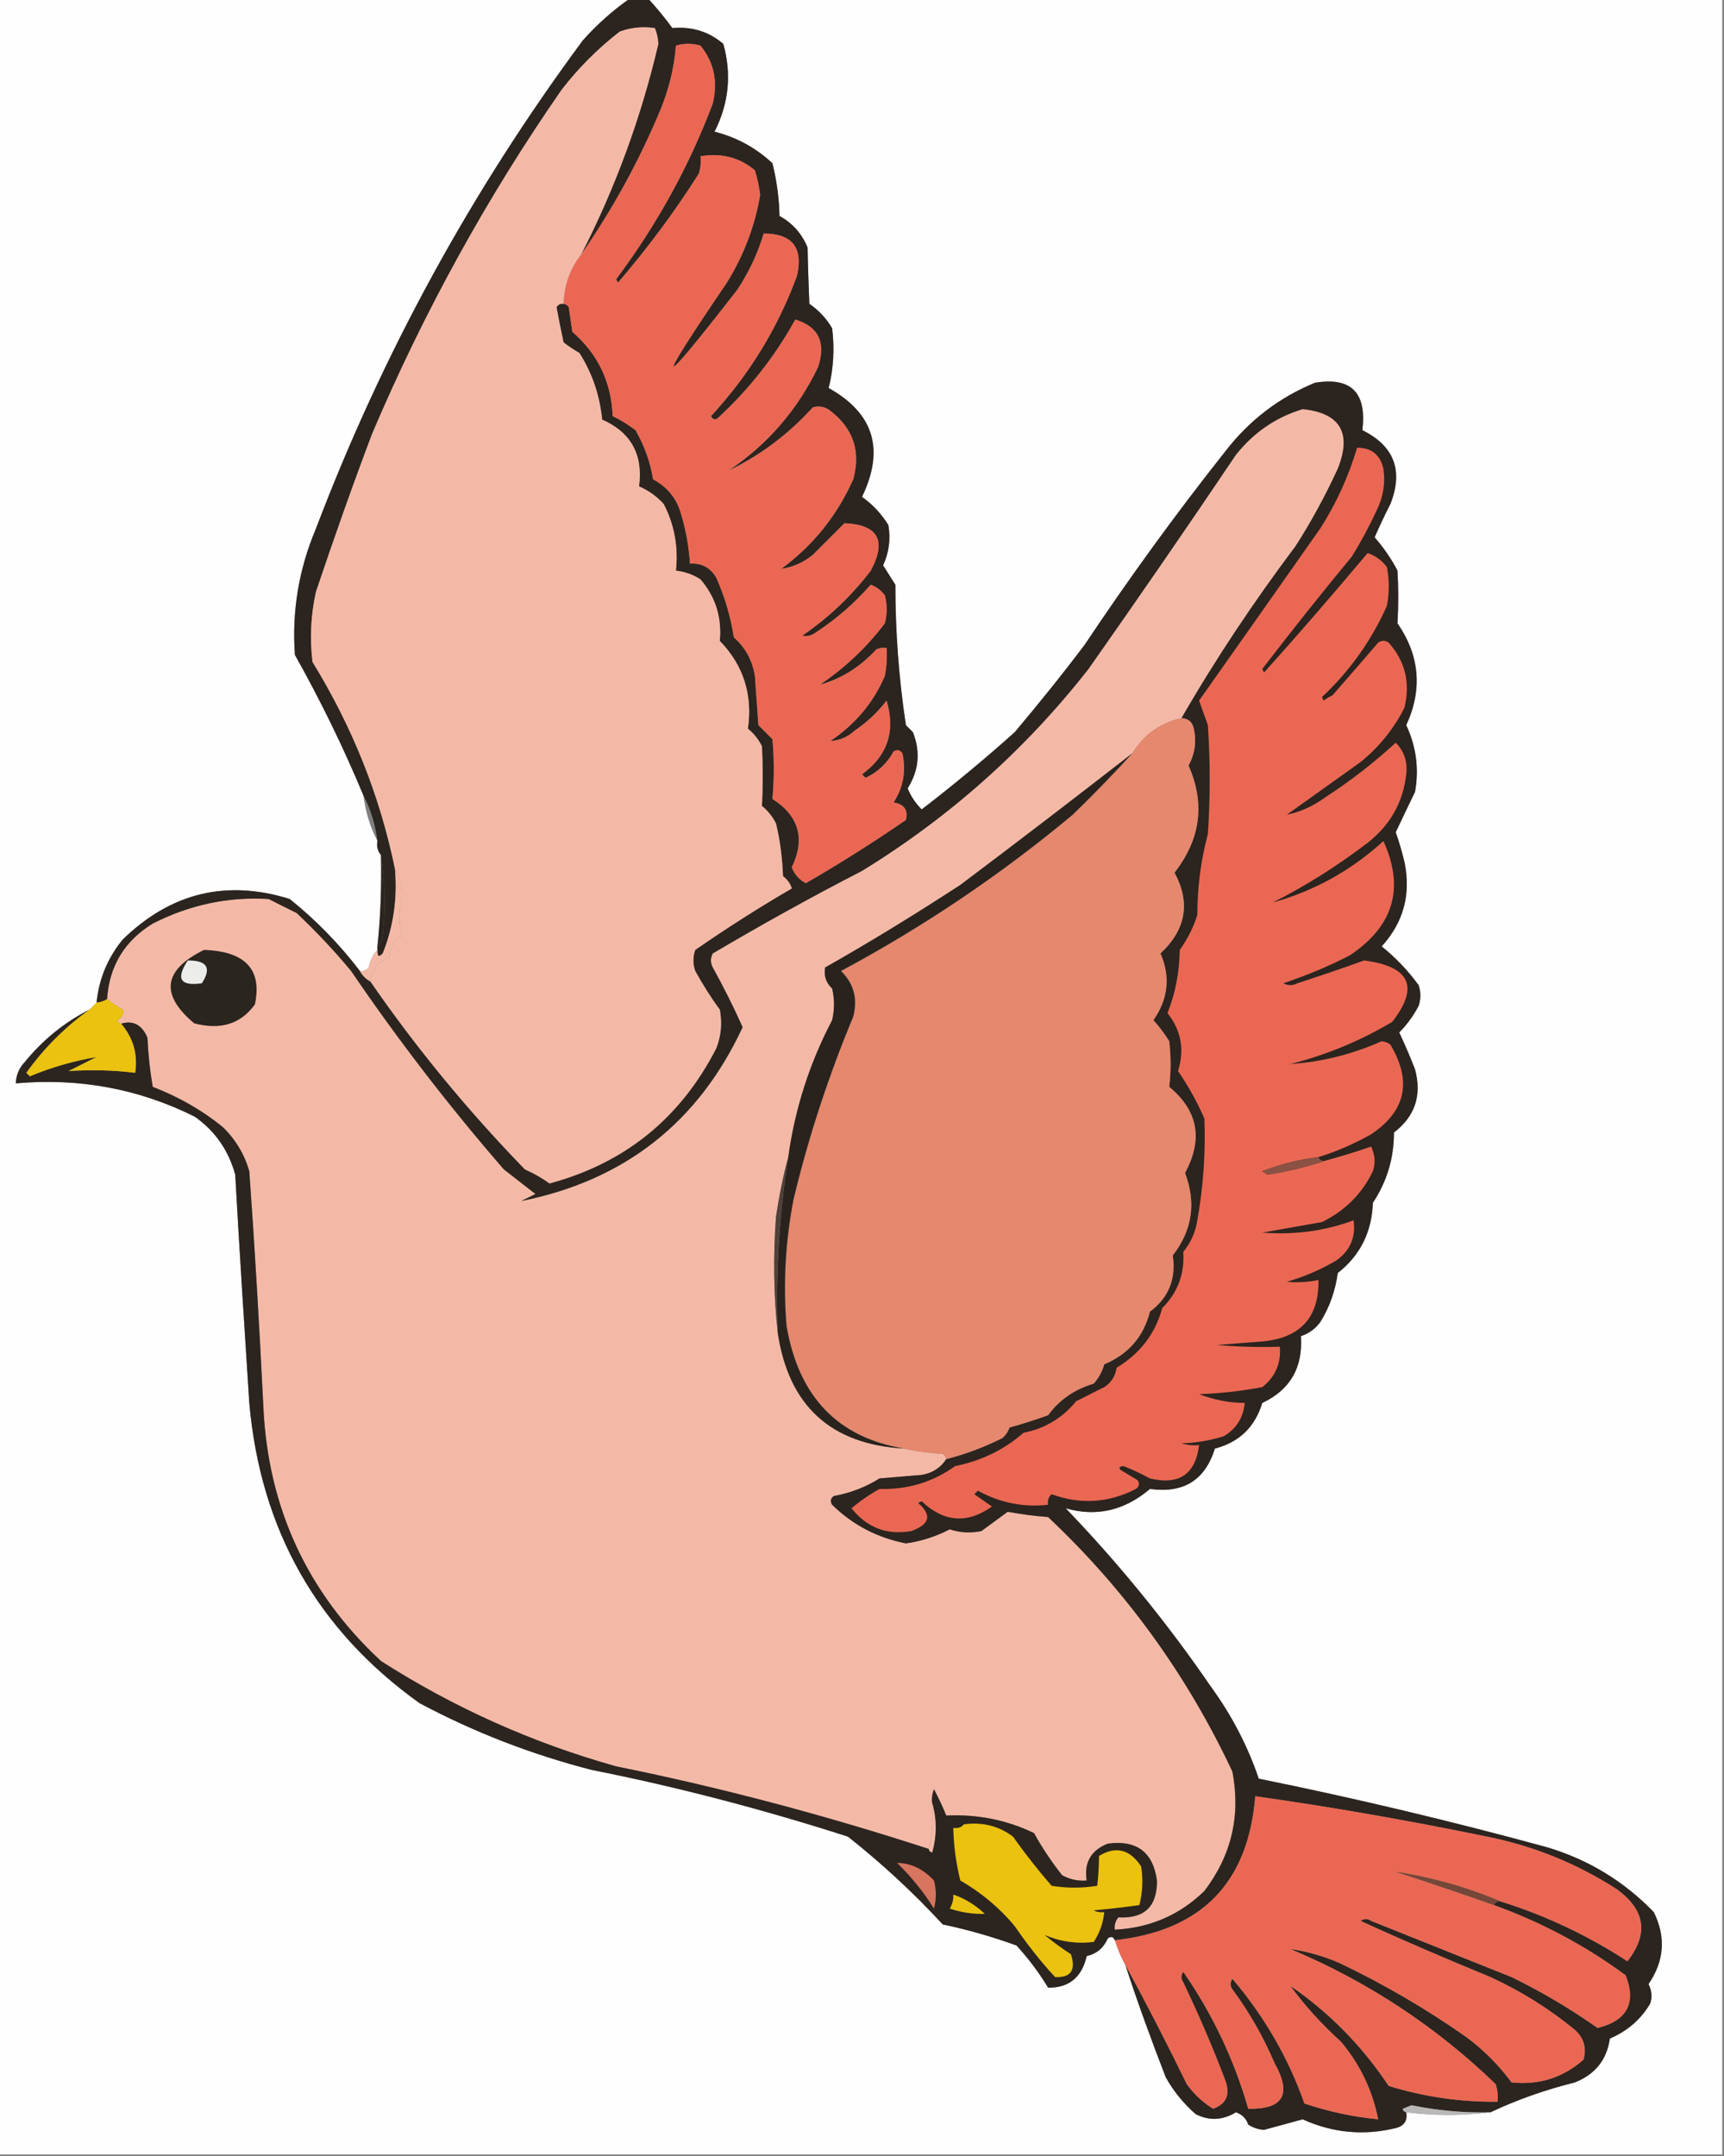 <?xml version="1.0" encoding="utf-8"?>
<!-- Generator: Adobe Illustrator 27.9.0, SVG Export Plug-In . SVG Version: 6.00 Build 0)  -->
<svg version="1.1"
	 id="svg23" xmlns:sodipodi="http://sodipodi.sourceforge.net/DTD/sodipodi-0.dtd" xmlns:svg="http://www.w3.org/2000/svg" xmlns:inkscape="http://www.inkscape.org/namespaces/inkscape" sodipodi:docname="bird.svg"
	 xmlns="http://www.w3.org/2000/svg" xmlns:xlink="http://www.w3.org/1999/xlink" x="0px" y="0px" viewBox="0 0 491 614"
	 style="enable-background:new 0 0 491 614;" xml:space="preserve">
<rect x="0" y="0" width="491" height="614" fill="#808080" stroke="none"/>
<style type="text/css">
	.st0{fill-rule:evenodd;clip-rule:evenodd;fill:#FEFEFE;}
	.st1{fill-rule:evenodd;clip-rule:evenodd;fill:#F4B9A6;}
	.st2{fill-rule:evenodd;clip-rule:evenodd;fill:#2C241F;}
	.st3{fill-rule:evenodd;clip-rule:evenodd;fill:#EA6853;}
	.st4{fill-rule:evenodd;clip-rule:evenodd;fill:#E5886E;}
	.st5{fill-rule:evenodd;clip-rule:evenodd;fill:#2A251F;}
	.st6{fill-rule:evenodd;clip-rule:evenodd;fill:#ECECEB;}
	.st7{fill-rule:evenodd;clip-rule:evenodd;fill:#EAC20F;}
	.st8{fill-rule:evenodd;clip-rule:evenodd;fill:#2A231D;}
	.st9{fill-rule:evenodd;clip-rule:evenodd;fill:#8B5244;}
	.st10{fill-rule:evenodd;clip-rule:evenodd;fill:#4F4139;}
	.st11{fill-rule:evenodd;clip-rule:evenodd;fill:#D7755E;}
	.st12{fill-rule:evenodd;clip-rule:evenodd;fill:#754738;}
	.st13{fill-rule:evenodd;clip-rule:evenodd;fill:#B8B8B6;}
</style>
<sodipodi:namedview  bordercolor="#999999" borderopacity="1" id="namedview23" inkscape:current-layer="svg23" inkscape:cx="245.44216" inkscape:cy="307" inkscape:deskcolor="#d1d1d1" inkscape:pagecheckerboard="0" inkscape:pageopacity="0" inkscape:showpageshadow="2" inkscape:window-height="1003" inkscape:window-maximized="1" inkscape:window-width="1920" inkscape:window-x="0" inkscape:window-y="0" inkscape:zoom="1.267101" pagecolor="#ffffff">
	</sodipodi:namedview>
<g id="g1">
	<path id="path1" class="st0" d="M-0.5-0.5c60,0,120,0,180,0c-4.9,3.4-9.4,7.4-13.5,12c-31.6,42.7-57,89-76,139
		c-4.9,11.6-6.9,23.6-6,36c7.3,13,13.8,26.3,19.5,40c0.6,4.7,1.9,9,4,13c-0.3,1.6,0.1,2.9,1,4c0.2,8.7-0.1,17.4-1,26
		c0,0.3,0,0.7,0,1c-1.3,1.3-2.1,3-2.5,5c-0.7,0.8-1.5,1.1-2.5,1c-5.8-7.6-12.5-14.5-20-20.5c-18-5.6-33.8-1.8-47.5,11.5
		c-4.3,5.2-6.8,11.2-7.5,18c-0.7,0.7-1.3,1.3-2,2c-7.1,3.6-13.3,8.6-18.5,15c-1.6,1.7-2.4,3.7-2.5,6c18-1.6,35,1.5,51,9.5
		c5.8,4.1,9.6,9.6,11.5,16.5c1.2,21.7,2.6,43.3,4,65c3.2,36.1,19.3,64.6,48.5,85.5c15.6,8.3,31.9,14.6,49,19c24.7,4.9,49,11.3,73,19
		c9.6,7.6,18.6,15.9,27,25c7.1,1.5,14.1,3.5,21,6c3.4,3.7,6.4,7.7,9,12c5.9,0.1,9.6-2.9,11-9c2.8-0.6,4.8-2.3,6-5
		c0.9-0.7,1.6-0.5,2,0.5c0.8,2.5,1.8,4.9,3,7c3.5,10.8,7.4,21.4,11.5,32c2.2,4,5.1,7.5,8.5,10.5c3.9,2,7.7,1.8,11.5-0.5
		c1.7,0.6,2.9,1.7,3.5,3.5c1.4,0.9,2.9,1.4,4.5,1.5c3.7-1,7.3-2,11-3c8.6,3.9,17.4,4.7,26.5,2.5c2.4-0.6,3.4-2.1,3-4.5
		c7.9,1,15.9,1,24,0c7.6-3.6,15.6-6.4,24-8.5c5.8-2.3,9.1-6.4,10-12.5c4.9-2.1,8.8-5.4,11.5-10c0.6-1.9,0.4-3.7-0.5-5.5
		c4.5-6.6,5-13.4,1.5-20.5c-8.5-8.8-18.7-15-30.5-18.5c-27.1-7.4-54.4-13.9-82-19.5c-3.2-9.4-7.7-18-13.5-26
		c-12.4-18.1-26.2-35.1-41.5-51c8.7,2.5,16.7,0.7,24-5.5c9.6,1.3,15.7-2.5,18.5-11.5c6.9-1.8,11.4-6.1,13.5-13
		c7.9-3.7,11.6-10,11-19c2.3-0.8,4.1-2.1,5.5-4c2.7-4.3,4.3-9,5-14c6.4-5,9.7-11.7,10-20c4-6,6-12.7,6-20c6-4.6,8-10.6,6-18
		c-1.4-3.6-2.9-7.1-4.5-10.5c2.2-2.2,4-4.7,5.5-7.5c0.7-2,0.7-4,0-6c-3-4.1-6.5-7.8-10.5-11c6.2-6.8,8.4-14.8,6.5-24
		c-0.7-2.9-1.5-5.7-2.5-8.5c1.8-3.8,3.6-7.6,5.5-11.5c1.2-6.6,0.3-13-2.5-19c4.7-10.2,3.8-19.9-2.5-29c0.3-5,0.3-10,0-15
		c-1.8-3.5-4-6.6-6.5-9.5c1.4-3.2,2.9-6.4,4.5-9.5c3.7-9.5,1.1-16.5-8-21c1.3-10.7-3.2-15.2-13.5-13.5
		c-10.2,4.2-18.7,10.7-25.5,19.5c-14.1,17.8-27.4,36.1-40,55c-6.4,8.5-13.1,16.8-20,25c-8.6,7.7-17.4,15-26.5,22
		c-1.8-1.8-3.1-3.8-4-6c3.2-5.1,3.7-10.4,1.5-16c-0.7-0.7-1.3-1.3-2-2c-2-13.2-3-26.6-3-40c-1.2-1.8-2.3-3.7-3.5-5.5
		c1.7-3.7,2.2-7.5,1.5-11.5c-2-3.2-4.5-5.9-7.5-8c6.5-13.5,3.4-23.8-9.5-31c1.4-5.5,1.7-11.2,1-17c-1.6-2.8-3.8-5.1-6.5-7
		c-0.2-5.3-0.4-10.6-0.5-16c-1.6-3.9-4.2-6.9-8-9c-0.1-5.1-0.8-10.1-2-15c-4.7-4.4-10.2-7.4-16.5-9c4.1-8.1,4.9-16.4,2.5-25
		c-4.1-3.5-8.9-5-14.5-4.5c-2.2-3-4.5-5.8-7-8.5c102,0,204,0,306,0c0,204.7,0,409.3,0,614c-163.7,0-327.3,0-491,0
		C-0.5,408.8-0.5,204.2-0.5-0.5z"/>
</g>
<g id="g2">
	<path id="path2" class="st1" d="M336.5,204.5c-6,1.3-10.7,4.6-14,10c-16.2,12.6-32.5,25.1-49,37.5c-12.6,8.2-25.4,16.1-38.5,23.5
		c-0.4,2.3,0.2,4.3,2,6c0.7,3,0.7,6,0,9c-6.4,12.2-10.6,25.2-12.5,39c-1.5,5.5-2.6,11.1-3.5,17c-0.8,11.2-0.7,22.2,0.5,33
		c3.1,20.8,15.1,31.8,36,33c3.5,0.8,7.1,1.3,11,1.5c0.6,0.4,0.9,0.9,1,1.5c-1.6,2.5-4,4-7,4.5c-4,0.3-8,0.7-12,1
		c-4,2.5-8.4,4.2-13,5c-1,0.7-1.1,1.6-0.5,2.5c5.9,5.8,12.9,9.4,21,11c4.4-0.6,8.6-2,12.5-4c3,1,6,1.1,9,0.5c2.5-1.8,5-3.7,7.5-5.5
		c3.8,0.7,7.6,1.2,11.5,1.5c22.1,20.8,39.6,45,52.5,72.5c2.4,12.6-0.3,23.9-8,34c-7.1,6.9-15.6,10.5-25.5,11c-0.2-1.3,0.2-2.5,1-3.5
		c7.4,0.4,11.1-3.1,11-10.5c-1.1-8.1-5.8-11.6-14-10.5c-4.8,1.9-6.8,5.4-6,10.5c-2.5,0.2-4.8-0.3-7-1.5c-3-3.8-5.7-7.8-8-12
		c-7.9-3.8-16.2-5.4-25-5c-1-2.5-2.2-5-3.5-7.5c-0.5,1.3-0.7,2.6-0.5,4c0.3,4.5,0,8.9-1,13c-29.2-9.5-58.8-17.4-89-23.5
		c-23.9-6.7-46.2-16.7-67-30c-21-19.5-32.2-43.7-33.5-72.5c-1.1-22.3-2.4-44.7-4-67c-1.4-4.8-3.9-9-7.5-12.5
		c-6-4.9-12.7-8.7-20-11.5c-0.8-4.6-1.3-9.3-1.5-14c-1.6-3.7-4.1-5-7.5-4c-0.5-0.1-0.9-0.4-1-1c1.3-0.8,1.8-1.8,1.5-3
		c-1.6-0.9-3.1-1.9-4.5-3c0.6-9.4,5-16.6,13-21.5c10.4-5.3,21.4-7.7,33-7c2.6,1.3,5.3,2.7,8,4c5.5,5.2,10.7,10.7,15.5,16.5
		c13.4,19.7,27.9,38.5,43.5,56.5c3,2.3,6,4.7,9,7c-1.3,0.7-2.7,1.3-4,2c29.4-5.9,50.4-22.4,63-49.5c-2.6-5.8-5.4-11.4-8.5-17
		c-0.7-1.3-0.7-2.7,0-4c13.9-8.2,28.1-16.1,42.5-23.5c24.9-15.3,46.4-34.4,64.5-57.5c14.2-20.2,28.2-40.5,42-61
		c5.1-6.4,11.4-10.7,19-13c10.7,1.1,14.1,6.8,10,17c-3.5,7.6-7.5,15-12,22C357.2,171.2,346.3,187.5,336.5,204.5z"/>
</g>
<g id="g4">
	<path id="path4" class="st2" d="M108.5,243.5c1.2,7.5,1.3,15.2,0.5,23c-0.2,1.2-0.7,2.2-1.5,3C108.4,260.9,108.7,252.2,108.5,243.5
		z"/>
</g>
<g id="g5">
	<path id="path5" class="st2" d="M179.5-0.5c1.7,0,3.3,0,5,0c2.5,2.7,4.8,5.5,7,8.5c5.6-0.5,10.4,1,14.5,4.5
		c2.4,8.6,1.6,16.9-2.5,25c6.3,1.6,11.8,4.6,16.5,9c1.2,4.9,1.9,9.9,2,15c3.8,2.1,6.4,5.1,8,9c0.1,5.4,0.3,10.7,0.5,16
		c2.7,1.9,4.9,4.2,6.5,7c0.7,5.8,0.4,11.5-1,17c12.9,7.2,16,17.5,9.5,31c3,2.1,5.5,4.8,7.5,8c0.7,4,0.2,7.8-1.5,11.5
		c1.2,1.8,2.3,3.7,3.5,5.5c0,13.4,1,26.8,3,40c0.7,0.7,1.3,1.3,2,2c2.2,5.6,1.7,10.9-1.5,16c0.9,2.2,2.2,4.2,4,6
		c9.1-7,17.9-14.3,26.5-22c6.9-8.2,13.6-16.5,20-25c12.6-18.9,25.9-37.2,40-55c6.8-8.8,15.3-15.3,25.5-19.5
		c10.3-1.7,14.8,2.8,13.5,13.5c9.1,4.5,11.7,11.5,8,21c-1.6,3.1-3.1,6.3-4.5,9.5c2.5,2.9,4.7,6,6.5,9.5c0.3,5,0.3,10,0,15
		c6.3,9.1,7.2,18.8,2.5,29c2.8,6,3.7,12.4,2.5,19c-1.9,3.9-3.7,7.7-5.5,11.5c1,2.8,1.8,5.6,2.5,8.5c1.9,9.2-0.3,17.2-6.5,24
		c4,3.2,7.5,6.9,10.5,11c0.7,2,0.7,4,0,6c-1.5,2.8-3.3,5.3-5.5,7.5c1.6,3.4,3.1,6.9,4.5,10.5c2,7.4,0,13.4-6,18c0,7.3-2,14-6,20
		c-0.3,8.3-3.6,15-10,20c-0.7,5-2.3,9.7-5,14c-1.4,1.9-3.2,3.2-5.5,4c0.6,9-3.1,15.3-11,19c-2.1,6.9-6.6,11.2-13.5,13
		c-2.8,9-8.9,12.8-18.5,11.5c-7.3,6.2-15.3,8-24,5.5c15.3,15.9,29.1,32.9,41.5,51c5.8,8,10.3,16.6,13.5,26
		c27.6,5.6,54.9,12.1,82,19.5c11.8,3.5,22,9.7,30.5,18.5c3.5,7.1,3,13.9-1.5,20.5c0.9,1.8,1.1,3.6,0.5,5.5c-2.7,4.6-6.6,7.9-11.5,10
		c-0.9,6.1-4.2,10.2-10,12.5c-8.4,2.1-16.4,4.9-24,8.5c-7.6,0.2-15.1-0.5-22.5-2c-0.8,0.3-1.7,0.7-2.5,1c0.1,0.6,0.5,0.9,1,1
		c0.4,2.4-0.6,3.9-3,4.5c-9.1,2.2-17.9,1.4-26.5-2.5c-3.7,1-7.3,2-11,3c-1.6-0.1-3.1-0.6-4.5-1.5c-0.6-1.8-1.8-2.9-3.5-3.5
		c-3.8,2.3-7.6,2.5-11.5,0.5c-3.4-3-6.3-6.5-8.5-10.5c-4.1-10.6-8-21.2-11.5-32c6.1,11.2,11.9,22.5,17.5,34c2.1,2.9,4.6,5.2,7.5,7
		c3.8-1.4,4.9-4,3.5-8c-3.6-9.5-7.6-18.8-12-28c-0.7-1-0.7-2,0-3c8.3,12,14.5,25,18.5,39c10,0.2,12.5-4.1,7.5-13
		c-3.2-7.5-7.2-14.5-12-21c-0.7-1-0.7-2,0-3c9,10.6,15.9,22.4,20.5,35.5c6.8,2.3,13.8,3.8,21,4.5c-1.6-8.2-5.1-15.5-10.5-22
		c-5.7-5.2-10.5-10.5-14.5-16c11.2,7.7,20.5,17.2,28,28.5c10.1,3.1,20.4,4.6,31,4.5c0.2-1.7,0-3.4-0.5-5
		c-17.1-16.5-36.6-29.3-58.5-38.5c4.8,0.7,9.4,2,14,4c12.6,6,24.6,13,36,21c5,3.7,9.3,8,13,13c7.8,0.8,14.6-1.3,20.5-6.5
		c0.9-3.3,0.1-6.2-2.5-8.5c-7.3-6-15.3-11-24-15c-12.4-5.1-24.8-10.4-37-16c1-0.7,2-0.7,3,0c13.3,5.3,26.7,10.7,40,16
		c8.6,4.2,16.7,9,24.5,14.5c8.4-2.1,11.1-7.1,8-15c-11.5-8.5-24-15.1-37.5-20c0.3-0.8,1-1.2,2-1c12.8,4,24.8,9.7,36,17
		c6.1-7.8,5.1-14.6-3-20.5c-11.3-7.3-23.6-12.3-37-15c-21.9-4.5-43.9-8.4-66-11.5c-2,24.7-15.3,38.3-40,41c-0.4-1-1.1-1.2-2-0.5
		c-1.2,2.7-3.2,4.4-6,5c-1.4,6.1-5.1,9.1-11,9c-2.6-4.3-5.6-8.3-9-12c-6.9-2.5-13.9-4.5-21-6c-8.4-9.1-17.4-17.4-27-25
		c-24-7.7-48.3-14.1-73-19c-17.1-4.4-33.4-10.7-49-19c-29.2-20.9-45.3-49.4-48.5-85.5c-1.4-21.7-2.8-43.3-4-65
		c-1.9-6.9-5.7-12.4-11.5-16.5c-16-8-33-11.1-51-9.5c0.1-2.3,0.9-4.3,2.5-6c5.2-6.4,11.4-11.4,18.5-15c-7,5-13,11-18,18
		c0.3,0.3,0.7,0.7,1,1c6.2-2.6,12.6-4.4,19-5.5c-2.7,1.3-5.3,2.7-8,4c6.3-0.4,12.6-0.3,19,0.5c0.8-5.4-0.6-10-4-14
		c3.4-1,5.9,0.3,7.5,4c0.2,4.7,0.7,9.4,1.5,14c7.3,2.8,14,6.6,20,11.5c3.6,3.5,6.1,7.7,7.5,12.5c1.6,22.3,2.9,44.7,4,67
		c1.3,28.8,12.5,53,33.5,72.5c20.8,13.3,43.1,23.3,67,30c30.2,6.1,59.8,14,89,23.5c0.1,0.5,0.4,0.9,1,1c1.3-4.8,1.3-9.5,0-14
		c-0.2-1.4,0-2.7,0.5-4c1.3,2.5,2.5,5,3.5,7.5c8.8-0.4,17.1,1.2,25,5c2.3,4.2,5,8.2,8,12c2.2,1.2,4.5,1.7,7,1.5
		c-0.8-5.1,1.2-8.6,6-10.5c8.2-1.1,12.9,2.4,14,10.5c0.1,7.4-3.6,10.9-11,10.5c-0.8,1-1.2,2.2-1,3.5c9.9-0.5,18.4-4.1,25.5-11
		c7.7-10.1,10.4-21.4,8-34c-12.9-27.5-30.4-51.7-52.5-72.5c-3.9-0.3-7.7-0.8-11.5-1.5c-2.5,1.8-5,3.7-7.5,5.5c-3,0.6-6,0.5-9-0.5
		c-3.9,2-8.1,3.4-12.5,4c-8.1-1.6-15.1-5.2-21-11c-0.6-0.9-0.5-1.8,0.5-2.5c4.6-0.8,9-2.5,13-5c4-0.3,8-0.7,12-1c3-0.5,5.4-2,7-4.5
		c5.5-1.4,10.8-3.4,16-6c0.9-0.8,1.6-1.8,2-3c3.7-1,7.4-2.2,11-3.5c3.2-4.4,7.6-7.4,13-9c1.4-1.6,2.4-3.4,3-5.5
		c6.9-2.9,11.2-7.9,13-15c5.3-3.9,7.5-9.3,6.5-16c5.6-7.2,6.7-15,3.5-23.5c5.2-9.6,3.7-17.7-4.5-24.5c0.5-4.3,0.5-8.6,0-13
		c-1.3-2.1-2.8-4.1-4.5-6c4.2-6,4.9-12.4,2-19c7.3-6.8,8.6-14.5,4-23c7.4-9.5,8.8-19.6,4-30.5c1.8-3.3,2.3-6.8,1.5-10.5
		c-0.4-1.9-1.6-2.9-3.5-3c9.8-17,20.7-33.3,32.5-49c4.5-7,8.5-14.4,12-22c4.1-10.2,0.7-15.9-10-17c-7.6,2.3-13.9,6.6-19,13
		c-13.8,20.5-27.8,40.8-42,61c-18.1,23.1-39.6,42.2-64.5,57.5c-14.4,7.4-28.6,15.3-42.5,23.5c-0.7,1.3-0.7,2.7,0,4
		c3.1,5.6,5.9,11.2,8.5,17c-12.6,27.1-33.6,43.6-63,49.5c1.3-0.7,2.7-1.3,4-2c-3-2.3-6-4.7-9-7c-15.6-18-30.1-36.8-43.5-56.5
		c-4.8-5.8-10-11.3-15.5-16.5c-2.7-1.3-5.4-2.7-8-4c-11.6-0.7-22.6,1.7-33,7c-8,4.9-12.4,12.1-13,21.5c-0.9,0.6-1.9,0.9-3,1
		c0.7-6.8,3.2-12.8,7.5-18c13.7-13.3,29.5-17.1,47.5-11.5c7.5,6,14.2,12.9,20,20.5c0.7,1.3,1.7,2.3,3,3c13.1,19,27.8,36.8,44,53.5
		c2.5,1.1,4.8,2.4,7,4c21.5-5.8,37.3-18.6,47.5-38.5c1.4-3.6,1.7-7.2,1-11c-2.6-3.5-4.9-7.2-7-11c-0.7-2-0.7-4,0-6
		c9.1-6.3,18.2-12.1,27.5-17.5c-0.4-1.4-1.3-2.6-2.5-3.5c-0.2-5.1-0.8-10.1-2-15c-1-2-2.3-3.6-4-5c0.3-5.6,0.3-11.3,0-17
		c-1-2-2.3-3.6-4-5c1.4-9.7-1.3-18.1-8-25c0.6-6.7-1.2-12.5-5.5-17.5c-2.1-1.4-4.5-2.2-7-2.5c0.7-6.7-0.4-13.1-3.5-19
		c-2-2.2-4.3-3.8-7-5c1.2-9-2.3-15.4-10.5-19c-0.7-6.9-2.8-13.2-6.5-19c-1.6-0.9-3.1-1.9-4.5-3c-0.7-3.3-1.4-6.7-2-10
		c0.5-0.8,1.1-1.1,2-1c0.6,0.1,1.1,0.4,1.5,1c0.3,2.3,0.7,4.7,1,7c7.3,6.3,11.1,14.3,11.5,24c2.3,1.1,4.5,2.5,6.5,4
		c2.5,4.4,4.2,9,5,14c4.1,2.2,6.8,5.5,8,10c1.4,4.6,2.2,9.3,2.5,14c3.3-0.2,5.8,1.1,7.5,4c2.4,5.4,4.1,11.1,5,17
		c3.3,2.9,5.3,6.6,6,11c0.3,4.7,0.7,9.3,1,14c1.3,1.3,2.7,2.7,4,4c0.5,5.7,0.5,11.4,0,17c7.6,4.9,9.4,11.4,5.5,19.5
		c0.8,2,2.1,3.5,4,4.5c9.7-5.6,19.2-11.6,28.5-18c0.7-2.8-0.5-4.5-3.5-5c2.8-4.3,3.6-9,2.5-14c-0.7-1-1.6-1.1-2.5-0.5
		c-1.9,3.4-4.5,5.9-8,7.5c-0.3-0.3-0.7-0.7-1-1c7.3-5.3,9.6-12.3,7-21c-2.5,3.3-5.5,6.1-9,8.5c-2.1,1.9-4.4,2.9-7,3
		c7-4.7,12.2-10.8,15.5-18.5c0.5-2.6,0.7-5.3,0.5-8c-1.1-0.1-2.1,0-3,0.5c-4.5,4.9-9.9,8.3-16,10c7.1-4.8,13.3-10.6,18.5-17.5
		c0.7-2.7,0.7-5.3,0-8c-1.1-1.4-2.4-2.4-4-3c-4.6,5.2-9.7,9.7-15.5,13.5c-1.3,1-2.6,1.3-4,1c7.5-5.1,14-11.3,19.5-18.5
		c4.6-8.6,2.1-13.1-7.5-13.5c-3,3-6,6-9,9c-2.7,2.2-5.7,3.5-9,4c9.1-6.7,15.9-15.2,20.5-25.5c2.2-8,0-14.5-6.5-19.5
		c-1.5-1.2-3.2-1.5-5-1c-7,7.7-15,13.7-24,18c11.2-7.5,19.7-17.4,25.5-29.5c2.3-7,0.1-11.5-6.5-13.5c-5.8,10.5-13.1,19.8-22,28
		c-0.8,0.7-1.5,0.5-2-0.5c10.8-11.7,19-25,24.5-40c1.8-8-1.4-12-9.5-12c-1.7,5.7-4.2,11-7.5,16c-23.1,29.7-24.1,29.1-3-2
		c4.8-7.7,8-16.1,9.5-25c-0.3-2.4-0.8-4.7-1.5-7c-4.4-3.7-9.6-5-15.5-4c0.2,1.7,0,3.4-0.5,5c-6.9,10.9-14.6,21.2-23,31
		c-0.2-0.3-0.3-0.7-0.5-1c11.5-15.4,20.7-32,27.5-50c1.5-6.2,0.4-11.7-3.5-16.5c-2.3-0.7-4.7-0.7-7,0c-0.5,6.4-2,12.5-4.5,18.5
		c-6.1,14.6-13.6,28.2-22.5,41c9.8-19.1,17.1-39.1,22-60c-0.1-1.6-0.4-3.1-1-4.5c-3.4-0.5-6.7-0.2-10,1
		c-6.2,4.8-11.7,10.3-16.5,16.5c-21.3,30.7-39.3,63.4-54,98c-5.6,14.8-10.9,29.8-16,45c-1.5,6.6-1.8,13.3-1,20
		c11.3,18.4,19.2,38,23.5,59c0.7,8.3-0.4,16.3-3.5,24c-1.1,1.2-1.6,0.9-1.5-1c0-0.3,0-0.7,0-1c0.8-0.8,1.3-1.8,1.5-3
		c0.8-7.8,0.7-15.5-0.5-23c-0.9-1.1-1.3-2.4-1-4c-0.6-4.7-1.9-9-4-13c-5.7-13.7-12.2-27-19.5-40c-0.9-12.4,1.1-24.4,6-36
		c19-50,44.4-96.3,76-139C170.1,6.9,174.6,2.9,179.5-0.5z"/>
</g>
<g id="g6">
	<path id="path6" class="st3" d="M375.5,329.5c-5.5,0.7-10.8,2-16,4c0.5,0.3,1,0.7,1.5,1c5.7-0.9,11.2-2.2,16.5-4
		c4.4-1.2,8.7-2.5,13-4c1.1,2.3,1.3,4.6,0.5,7c-3.1,6.5-8,11.3-14.5,14.5c-5.7,1-11.3,2-17,3c9,0.7,17.7-0.4,26-3.5
		c0.7,4.8-1,8.7-5,11.5c-4.5,2.6-9.1,4.6-14,6c3,0.3,6,0.1,9-0.5c0.2,10.7-5.2,16.5-16,17.5c-4.3,0.3-8.7,0.7-13,1
		c6,0.5,12,0.7,18,0.5c0.4,4.7-1.3,8.6-5,11.5c-5.9,1.1-11.9,1.8-18,2c4.2,1.6,8.5,2.5,13,2.5c-0.4,4.2-2.4,7.4-6,9.5
		c-3.9,1.2-7.9,1.9-12,2c1.6,0.5,3.3,0.7,5,0.5c-1,8.3-5.7,11.5-14,9.5c-2.4-1.3-4.9-2.5-7.5-3.5c-1,0-1.4,0.4-1,1c1.7,1,3.3,2,5,3
		c0.6,0.9,0.5,1.8-0.5,2.5c-7.8,4-15.8,4.5-24,1.5c-0.9,0.8-1.2,1.8-1,3c-7.1,0.8-13.8-0.6-20-4c-0.3,0.3-0.7,0.7-1,1
		c1.7,1.2,3.3,2.3,5,3.5c-7,5-13.7,4.5-20-1.5c-0.3,0.2-0.7,0.3-1,0.5c4,3.5,3.3,6.1-2,8c-7,1.2-12.6-1-17-6.5
		c2.5-2.1,5.1-3.9,8-5.5c8,0.2,15.1-1.9,21.5-6.5c7.4-1.5,13.9-4.6,19.5-9.5c6.1-1.2,11.1-4.2,15-9c2.7-1.3,5.3-2.7,8-4
		c2-1.3,3.2-3.2,3.5-5.5c6.6-4,11-9.6,13-17c4.4-4.4,6.4-9.7,6-16c2.1-2.6,3.5-5.6,4-9c1.7-9.6,2.4-19.3,2-29
		c-2.1-4.8-4.6-9.3-7.5-13.5c1.9-6.1,0.9-11.6-3-16.5c2.3-5.8,3.4-11.8,3.5-18c2.2-3.1,3.9-6.4,5-10c0-7.8,1-15.5,3-23
		c0.7-10.3,0.7-20.7,0-31c-0.8-2.3-1.7-4.7-2.5-7c11.5-16.3,23-32.6,34.5-49c4.6-7.2,8.1-14.9,10.5-23c4.1,0,6.6,2,7.5,6
		c0.6,4.2-0.1,8.2-2,12c-2.1,4.5-4.4,8.8-7,13c-8.7,10.5-17.2,21.2-25.5,32c0.2,0.3,0.3,0.7,0.5,1c10.1-11.2,19.9-22.6,29.5-34
		c2.2,0.7,4.1,2.1,5.5,4c0.7,3.7,0.7,7.3,0,11c-4.4,9.9-10.6,18.6-18.5,26c0.2,0.3,0.3,0.7,0.5,1c0.8-0.6,1.6-1.1,2.5-1.5
		c4.4-5,8.7-10,13-15c1-0.7,2-0.7,3,0c4.7,5.3,6.2,11.4,4.5,18.5c-3,6-7.2,11.2-12.5,15.5c-7,5-14,10-21,15c3.9-0.8,7.6-2.5,11-5
		c7.1-4.6,13.8-9.8,20-15.5c2.4,2.4,3.4,5.4,3,9c-0.9,8-4.6,14.5-11,19.5c-8.5,6.5-17.5,12.2-27,17c11.8-3.3,22.3-9.1,31.5-17.5
		c6.1,13.4,2.9,24.2-9.5,32.5c-6.1,3.2-12.5,5.8-19,8c1.3,0.7,2.7,0.7,4,0c6.4-2.1,12.7-4.2,19-6.5c13.1,1.7,15.8,7.5,8,17.5
		c-9.1,5.4-18.7,9.4-29,12c9-0.6,17.7-2.8,26-6.5c0.9,0.1,1.8,0.4,2.5,1c6.2,10.4,4.4,18.9-5.5,25.5
		C385.7,325.7,380.7,327.9,375.5,329.5z"/>
</g>
<g id="g7">
	<path id="path7" class="st4" d="M336.5,204.5c1.9,0.1,3.1,1.1,3.5,3c0.8,3.7,0.3,7.2-1.5,10.5c4.8,10.9,3.4,21-4,30.5
		c4.6,8.5,3.3,16.2-4,23c2.9,6.6,2.2,13-2,19c1.7,1.9,3.2,3.9,4.5,6c0.5,4.4,0.5,8.7,0,13c8.2,6.8,9.7,14.9,4.5,24.5
		c3.2,8.5,2.1,16.3-3.5,23.5c1,6.7-1.2,12.1-6.5,16c-1.8,7.1-6.1,12.1-13,15c-0.6,2.1-1.6,3.9-3,5.5c-5.4,1.6-9.8,4.6-13,9
		c-3.6,1.3-7.3,2.5-11,3.5c-0.4,1.2-1.1,2.2-2,3c-5.2,2.6-10.5,4.6-16,6c-0.1-0.6-0.4-1.1-1-1.5c-3.9-0.2-7.5-0.7-11-1.5
		c-18.9-3.1-30.1-14.8-33.5-35c-1-12.1-0.3-24.1,2-36c4.3-17.9,10-35.2,17-52c1.3-5.1,0.2-9.4-3.5-13c23.5-12.6,45.5-27.4,66-44.5
		c5.9-5.7,11.5-11.5,17-17.5C325.8,209.1,330.5,205.8,336.5,204.5z"/>
</g>
<g id="g8">
	<path id="path8" class="st3" d="M160.5,86.5c0.2-5.3,1.8-10,5-14c8.9-12.8,16.4-26.4,22.5-41c2.5-6,4-12.1,4.5-18.5
		c2.3-0.7,4.7-0.7,7,0c3.9,4.8,5,10.3,3.5,16.5c-6.8,18-16,34.6-27.5,50c0.2,0.3,0.3,0.7,0.5,1c8.4-9.8,16.1-20.1,23-31
		c0.5-1.6,0.7-3.3,0.5-5c5.9-1,11.1,0.3,15.5,4c0.7,2.3,1.2,4.6,1.5,7c-1.5,8.9-4.7,17.3-9.5,25c-21.1,31.1-20.1,31.7,3,2
		c3.3-5,5.8-10.3,7.5-16c8.1,0,11.3,4,9.5,12c-5.5,15-13.7,28.3-24.5,40c0.5,1,1.2,1.2,2,0.5c8.9-8.2,16.2-17.5,22-28
		c6.6,2,8.8,6.5,6.5,13.5c-5.8,12.1-14.3,22-25.5,29.5c9-4.3,17-10.3,24-18c1.8-0.5,3.5-0.2,5,1c6.5,5,8.7,11.5,6.5,19.5
		c-4.6,10.3-11.4,18.8-20.5,25.5c3.3-0.5,6.3-1.8,9-4c3-3,6-6,9-9c9.6,0.4,12.1,4.9,7.5,13.5c-5.5,7.2-12,13.4-19.5,18.5
		c1.4,0.3,2.7,0,4-1c5.8-3.8,10.9-8.3,15.5-13.5c1.6,0.6,2.9,1.6,4,3c0.7,2.7,0.7,5.3,0,8c-5.2,6.9-11.4,12.7-18.5,17.5
		c6.1-1.7,11.5-5.1,16-10c0.9-0.5,1.9-0.6,3-0.5c0.2,2.7,0,5.4-0.5,8c-3.3,7.7-8.5,13.8-15.5,18.5c2.6-0.1,4.9-1.1,7-3
		c3.5-2.4,6.5-5.2,9-8.5c2.6,8.7,0.3,15.7-7,21c0.3,0.3,0.7,0.7,1,1c3.5-1.6,6.1-4.1,8-7.5c0.9-0.6,1.8-0.5,2.5,0.5
		c1.1,5,0.3,9.7-2.5,14c3,0.5,4.2,2.2,3.5,5c-9.3,6.4-18.8,12.4-28.5,18c-1.9-1-3.2-2.5-4-4.5c3.9-8.1,2.1-14.6-5.5-19.5
		c0.5-5.6,0.5-11.3,0-17c-1.3-1.3-2.7-2.7-4-4c-0.3-4.7-0.7-9.3-1-14c-0.7-4.4-2.7-8.1-6-11c-0.9-5.9-2.6-11.6-5-17
		c-1.7-2.9-4.2-4.2-7.5-4c-0.3-4.7-1.1-9.4-2.5-14c-1.2-4.5-3.9-7.8-8-10c-0.8-5-2.5-9.6-5-14c-2-1.5-4.2-2.9-6.5-4
		c-0.4-9.7-4.2-17.7-11.5-24c-0.3-2.3-0.7-4.7-1-7C161.6,86.9,161.1,86.6,160.5,86.5z"/>
</g>
<g id="g9">
	<path id="path9" class="st1" d="M165.5,72.5c-3.2,4-4.8,8.7-5,14c-0.9-0.1-1.5,0.2-2,1c0.6,3.3,1.3,6.7,2,10c1.4,1.1,2.9,2.1,4.5,3
		c3.7,5.8,5.8,12.1,6.5,19c8.2,3.6,11.7,10,10.5,19c2.7,1.2,5,2.8,7,5c3.1,5.9,4.2,12.3,3.5,19c2.5,0.3,4.9,1.1,7,2.5
		c4.3,5,6.1,10.8,5.5,17.5c6.7,6.9,9.4,15.3,8,25c1.7,1.4,3,3,4,5c0.3,5.7,0.3,11.4,0,17c1.7,1.4,3,3,4,5c1.2,4.9,1.8,9.9,2,15
		c1.2,0.9,2.1,2.1,2.5,3.5c-9.3,5.4-18.4,11.2-27.5,17.5c-0.7,2-0.7,4,0,6c2.1,3.8,4.4,7.5,7,11c0.7,3.8,0.4,7.4-1,11
		c-10.2,19.9-26,32.7-47.5,38.5c-2.2-1.6-4.5-2.9-7-4c-16.2-16.7-30.9-34.5-44-53.5c0.4-3.4,2.2-5.8,5.5-7c0-2.7,1.2-4.7,3.5-6
		c-1-3.8-1-7.6,0-11.5c0.1-2.8-0.6-5.3-2-7.5c-4.3-21-12.2-40.6-23.5-59c-0.8-6.7-0.5-13.4,1-20c5.1-15.2,10.4-30.2,16-45
		c14.7-34.6,32.7-67.3,54-98c4.8-6.2,10.3-11.7,16.5-16.5c3.3-1.2,6.6-1.5,10-1c0.6,1.4,0.9,2.9,1,4.5
		C182.6,33.4,175.3,53.4,165.5,72.5z"/>
</g>
<g id="g10">
	<path id="path10" class="st1" d="M112.5,247.5c1.4,2.2,2.1,4.7,2,7.5c-1,3.9-1,7.7,0,11.5c-2.3,1.3-3.5,3.3-3.5,6
		c-3.3,1.2-5.1,3.6-5.5,7c-1.3-0.7-2.3-1.7-3-3c1,0.1,1.8-0.2,2.5-1c0.4-2,1.2-3.7,2.5-5c-0.1,1.9,0.4,2.2,1.5,1
		C112.1,263.8,113.2,255.8,112.5,247.5z"/>
</g>
<g id="g11">
	<path id="path11" class="st5" d="M58.1,270.5c11.8,0.4,16.6,5.6,14.5,15.5c-4,5.6-9.8,7.4-17.3,5.4
		C45.5,283.2,46.5,276.2,58.1,270.5z"/>
</g>
<g id="g12">
	<path id="path12" class="st6" d="M53.5,273.5c5.5,0,6.8,2.1,4,6.5C51.3,280.9,50,278.7,53.5,273.5z"/>
</g>
<g id="g13">
	<path id="path13" class="st7" d="M30.5,284.5c1.4,1.1,2.9,2.1,4.5,3c0.3,1.2-0.2,2.2-1.5,3c0.1,0.6,0.5,0.9,1,1c3.4,4,4.8,8.6,4,14
		c-6.4-0.8-12.7-0.9-19-0.5c2.7-1.3,5.3-2.7,8-4c-6.4,1.1-12.8,2.9-19,5.5c-0.3-0.3-0.7-0.7-1-1c5-7,11-13,18-18
		c0.7-0.7,1.3-1.3,2-2C28.6,285.4,29.6,285.1,30.5,284.5z"/>
</g>
<g id="g14">
	<path id="path14" class="st8" d="M322.5,214.5c-5.5,6-11.1,11.8-17,17.5c-20.5,17.1-42.5,31.9-66,44.5c3.7,3.6,4.8,7.9,3.5,13
		c-7,16.8-12.7,34.1-17,52c-2.3,11.9-3,23.9-2,36c3.4,20.2,14.6,31.9,33.5,35c-20.9-1.2-32.9-12.2-36-33c-0.6-16.8,0.4-33.4,3-50
		c1.9-13.8,6.1-26.8,12.5-39c0.7-3,0.7-6,0-9c-1.8-1.7-2.4-3.7-2-6c13.1-7.4,25.9-15.3,38.5-23.5C290,239.6,306.3,227.1,322.5,214.5
		z"/>
</g>
<g id="g15">
	<path id="path15" class="st9" d="M375.5,329.5c0.3,0.8,1,1.2,2,1c-5.3,1.8-10.8,3.1-16.5,4c-0.5-0.3-1-0.7-1.5-1
		C364.7,331.5,370,330.2,375.5,329.5z"/>
</g>
<g id="g16">
	<path id="path16" class="st10" d="M224.5,329.5c-2.6,16.6-3.6,33.2-3,50c-1.2-10.8-1.3-21.8-0.5-33
		C221.9,340.6,223,335,224.5,329.5z"/>
</g>
<g id="g17">
	<path id="path17" class="st3" d="M427.5,541.5c-9.6-4.1-19.6-6.9-30-8.5c9.4,3.1,18.7,6.2,28,9.5c13.5,4.9,26,11.5,37.5,20
		c3.1,7.9,0.4,12.9-8,15c-7.8-5.5-15.9-10.3-24.5-14.5c-13.3-5.3-26.7-10.7-40-16c-1-0.7-2-0.7-3,0c12.2,5.6,24.6,10.9,37,16
		c8.7,4,16.7,9,24,15c2.6,2.3,3.4,5.2,2.5,8.5c-5.9,5.2-12.7,7.3-20.5,6.5c-3.7-5-8-9.3-13-13c-11.4-8-23.4-15-36-21
		c-4.6-2-9.2-3.3-14-4c21.9,9.2,41.4,22,58.5,38.5c0.5,1.6,0.7,3.3,0.5,5c-10.6,0.1-20.9-1.4-31-4.5c-7.5-11.3-16.8-20.8-28-28.5
		c4,5.5,8.8,10.8,14.5,16c5.4,6.5,8.9,13.8,10.5,22c-7.2-0.7-14.2-2.2-21-4.5c-4.6-13.1-11.5-24.9-20.5-35.5c-0.7,1-0.7,2,0,3
		c4.8,6.5,8.8,13.5,12,21c5,8.9,2.5,13.2-7.5,13c-4-14-10.2-27-18.5-39c-0.7,1-0.7,2,0,3c4.4,9.2,8.4,18.5,12,28
		c1.4,4,0.3,6.6-3.5,8c-2.9-1.8-5.4-4.1-7.5-7c-5.6-11.5-11.4-22.8-17.5-34c-1.2-2.1-2.2-4.5-3-7c24.7-2.7,38-16.3,40-41
		c22.1,3.1,44.1,7,66,11.5c13.4,2.7,25.7,7.7,37,15c8.1,5.9,9.1,12.7,3,20.5C452.3,551.2,440.3,545.5,427.5,541.5z"/>
</g>
<g id="g18">
	<path id="path18" class="st1" d="M265.5,513.5c1.3,4.5,1.3,9.2,0,14c-0.6-0.1-0.9-0.5-1-1C265.5,522.4,265.8,518,265.5,513.5z"/>
</g>
<g id="g19">
	<path id="path19" class="st7" d="M274.5,519.5c5.2-0.7,9.9,0.4,14,3.5c3.4,4.8,7.1,9.5,11,14c4.3,0.7,8.7,0.7,13,0
		c0.3-2.7,0.5-5.6,0.5-8.5c4.8-2.9,8.8-1.9,12,3c0.6,3.7,0.4,7.4-0.5,11c-4.3,0.6-8.6,1.1-13,1.5c0.9,0.5,1.9,0.6,3,0.5
		c-0.3,3.1-1.3,5.9-3,8.5c-4.9,0.6-9.6-0.1-14-2c2.4,2,4.9,3.8,7.5,5.5c1.5,4.5,0,6.7-4.5,6.5c-4.2-4.5-8-9.4-11.5-14.5
		c-4.4-5.3-9.6-9.6-15.5-13c-1.2-4.9-1.9-9.9-2-15C272.8,520.7,273.8,520.4,274.5,519.5z"/>
</g>
<g id="g20">
	<path id="path20" class="st11" d="M255.5,530.5c3.9,0,7.4,1.7,10.5,5c0.7,2.7,0.7,5.3,0,8C263,538.7,259.5,534.4,255.5,530.5z"/>
</g>
<g id="g21">
	<path id="path21" class="st12" d="M427.5,541.5c-1-0.2-1.7,0.2-2,1c-9.3-3.3-18.6-6.4-28-9.5C407.9,534.6,417.9,537.4,427.5,541.5z
		"/>
</g>
<g id="g22">
	<path id="path22" class="st7" d="M271.5,539.5c3.3,1.1,6.3,3,9,5.5c-3.4,0.1-6.7-0.4-10-1.5C271.2,542.3,271.6,540.9,271.5,539.5z"
		/>
</g>
<g id="g23">
	<path id="path23" class="st13" d="M424.5,601.5c-8.1,1-16.1,1-24,0c-0.5-0.1-0.9-0.4-1-1c0.8-0.3,1.7-0.7,2.5-1
		C409.4,601,416.9,601.7,424.5,601.5z"/>
</g>
</svg>
